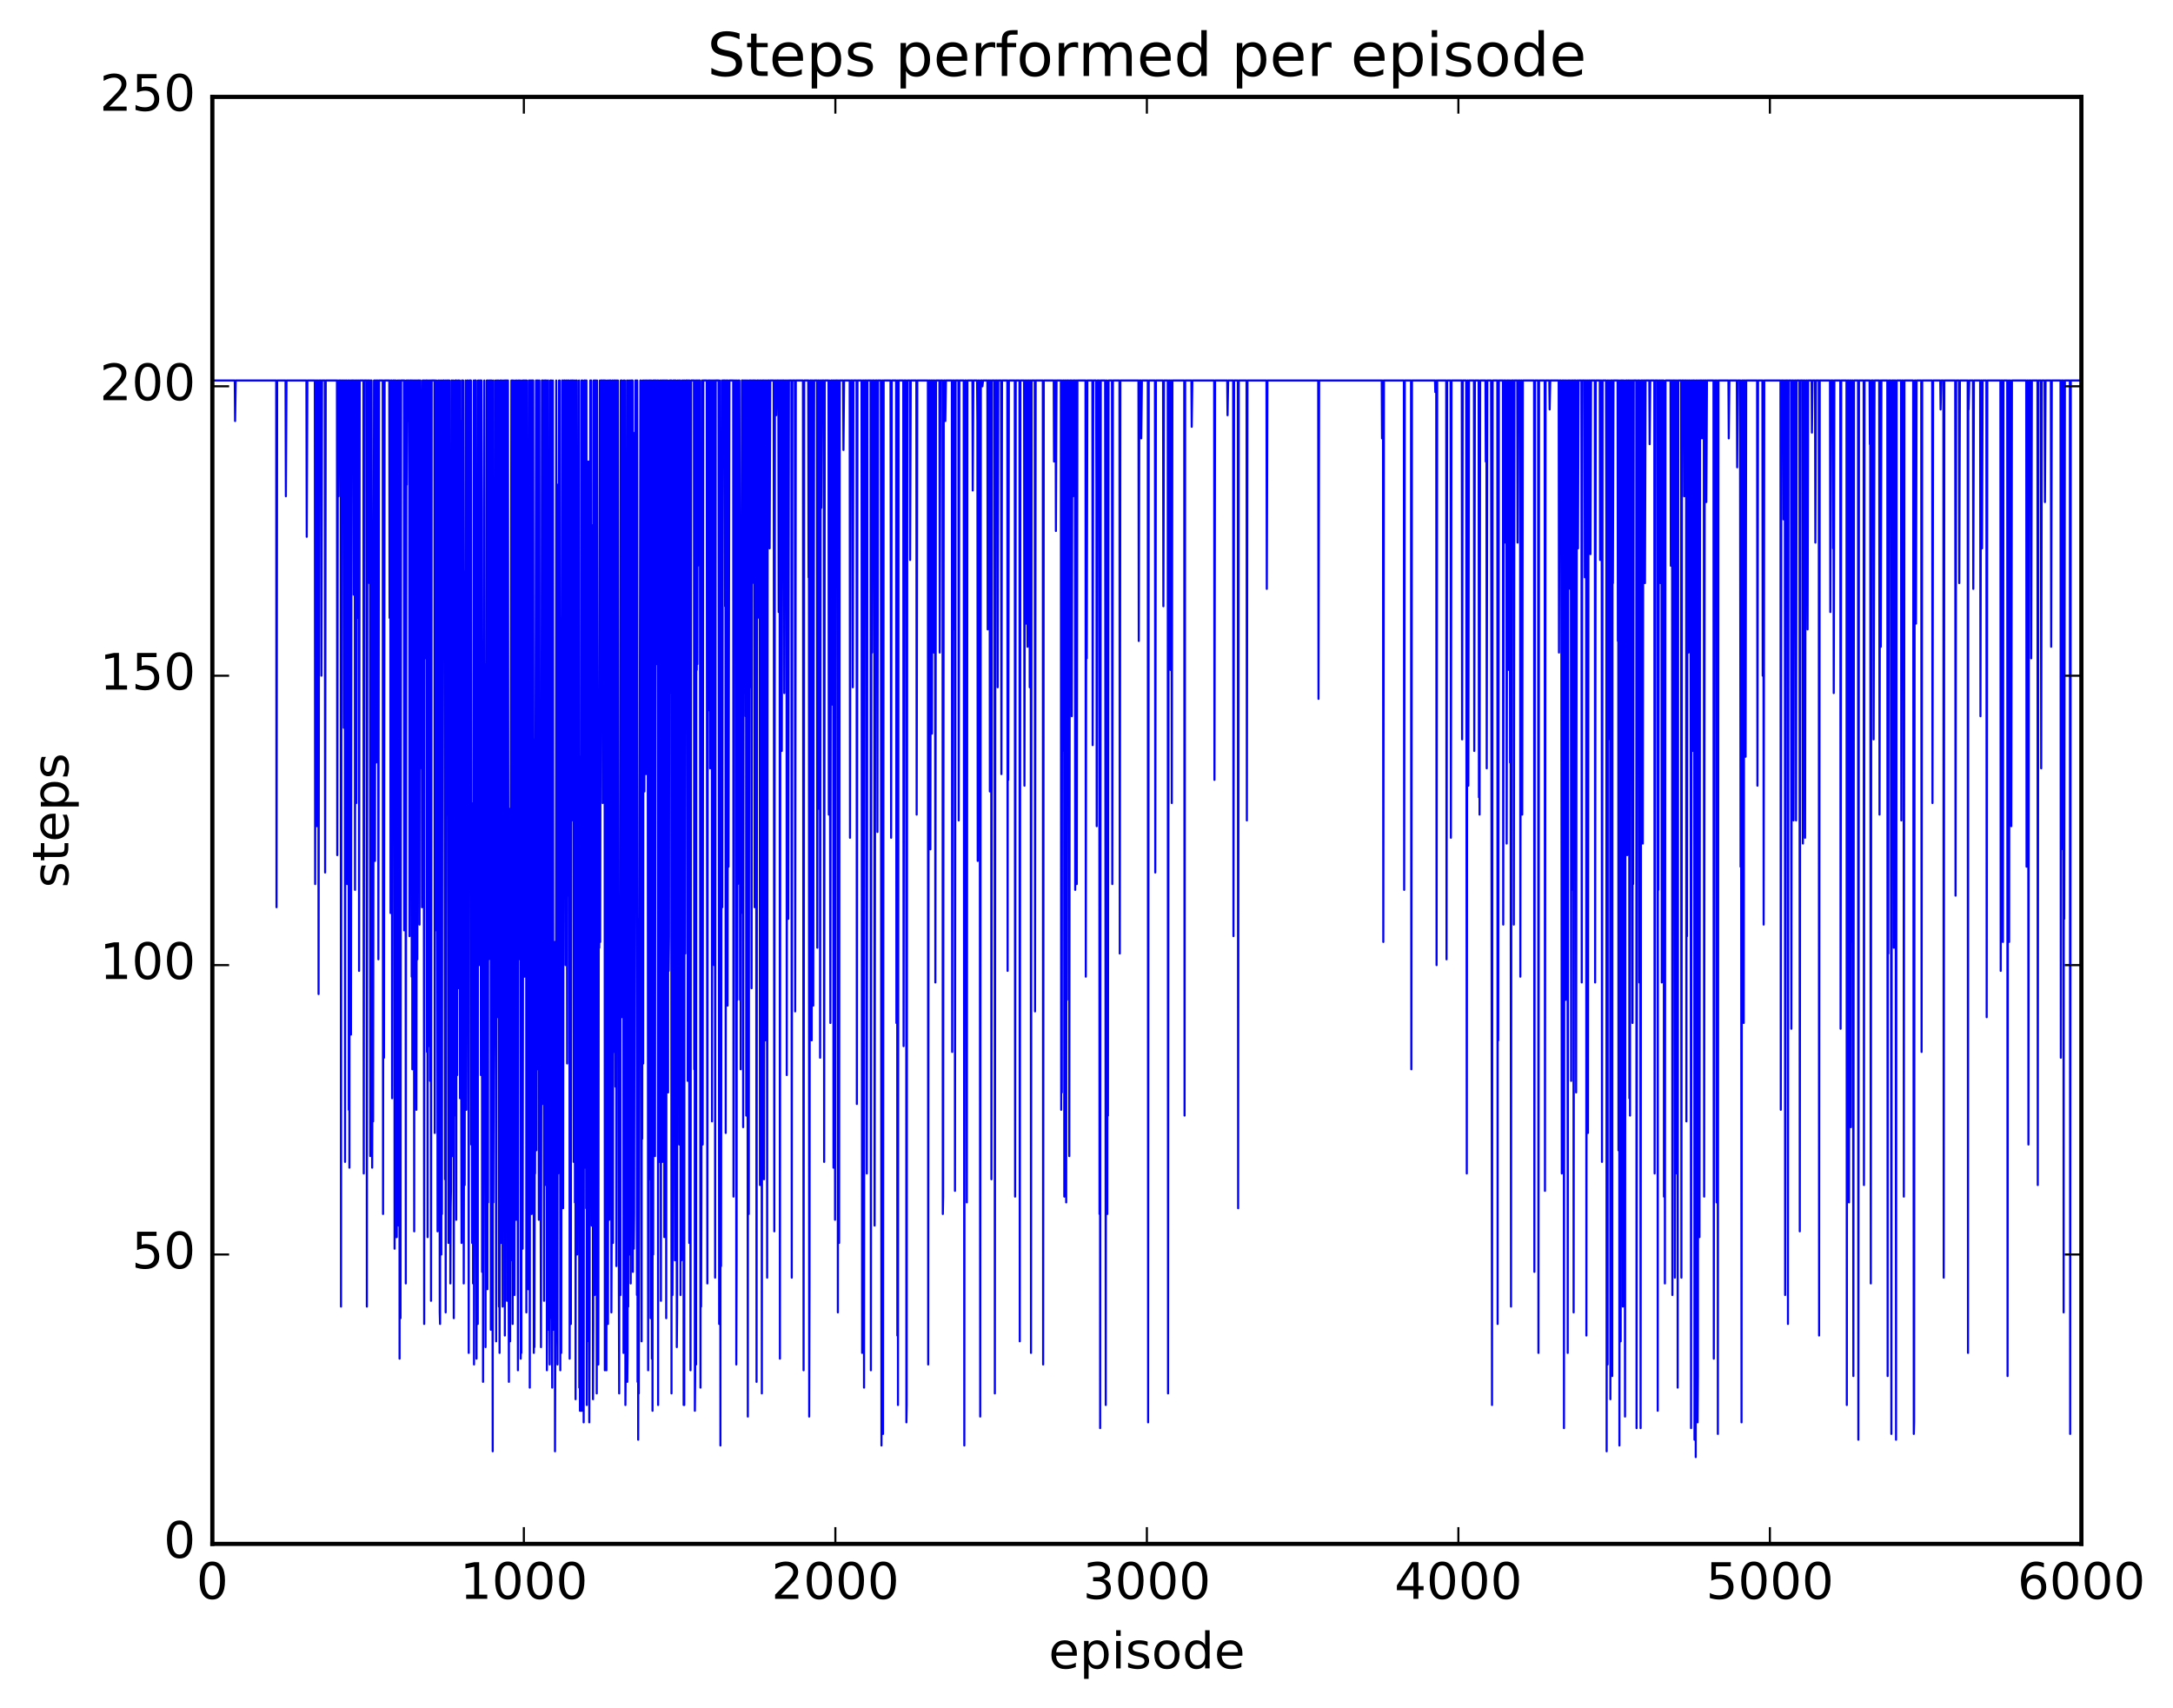 <?xml version="1.0" encoding="utf-8" standalone="no"?>
<!DOCTYPE svg PUBLIC "-//W3C//DTD SVG 1.1//EN"
  "http://www.w3.org/Graphics/SVG/1.1/DTD/svg11.dtd">
<!-- Created with matplotlib (http://matplotlib.org/) -->
<svg height="408pt" version="1.1" viewBox="0 0 519 408" width="519pt" xmlns="http://www.w3.org/2000/svg" xmlns:xlink="http://www.w3.org/1999/xlink">
 <defs>
  <style type="text/css">
*{stroke-linecap:butt;stroke-linejoin:round;stroke-miterlimit:100000;}
  </style>
 </defs>
 <g id="figure_1">
  <g id="patch_1">
   <path d="M 0 408.169 
L 519.589 408.169 
L 519.589 0 
L 0 0 
z
" style="fill:#ffffff;"/>
  </g>
  <g id="axes_1">
   <g id="patch_2">
    <path d="M 50.719 368.742 
L 497.119 368.742 
L 497.119 23.142 
L 50.719 23.142 
z
" style="fill:#ffffff;"/>
   </g>
   <g id="line2d_1">
    <path clip-path="url(#pcf1836c272)" d="M 50.719 90.879 
L 56.076 90.879 
L 56.15 100.556 
L 56.299 90.879 
L 65.971 90.879 
L 66.045 216.678 
L 66.194 90.879 
L 68.203 90.879 
L 68.277 118.527 
L 68.426 90.879 
L 73.188 90.879 
L 73.262 128.204 
L 73.411 90.879 
L 75.196 90.879 
L 75.271 211.148 
L 75.42 90.879 
L 75.643 90.879 
L 75.717 197.324 
L 75.866 90.879 
L 76.015 90.879 
L 76.089 237.414 
L 76.238 90.879 
L 76.684 90.879 
L 76.759 161.382 
L 76.908 90.879 
L 77.577 90.879 
L 77.652 208.383 
L 77.8 90.879 
L 80.479 90.879 
L 80.553 204.236 
L 80.702 90.879 
L 80.776 90.879 
L 80.851 118.527 
L 81 90.879 
L 81.372 90.879 
L 81.446 312.063 
L 81.595 90.879 
L 81.744 90.879 
L 81.818 92.262 
L 81.967 90.879 
L 82.041 90.879 
L 82.116 173.823 
L 82.19 90.879 
L 82.264 115.763 
L 82.339 90.879 
L 82.413 277.503 
L 82.562 90.879 
L 82.785 90.879 
L 82.934 211.148 
L 83.083 90.879 
L 83.232 90.879 
L 83.306 265.062 
L 83.38 90.879 
L 83.455 278.886 
L 83.529 90.879 
L 83.604 179.353 
L 83.752 90.879 
L 83.827 247.091 
L 83.976 90.879 
L 84.422 90.879 
L 84.496 142.028 
L 84.645 90.879 
L 84.72 90.879 
L 84.794 212.531 
L 84.943 90.879 
L 85.017 90.879 
L 85.092 191.795 
L 85.24 90.879 
L 85.389 90.879 
L 85.464 147.558 
L 85.612 90.879 
L 85.687 90.879 
L 85.761 231.884 
L 85.91 90.879 
L 86.803 90.879 
L 86.877 280.268 
L 87.026 90.879 
L 87.547 90.879 
L 87.621 312.063 
L 87.77 90.879 
L 88.142 90.879 
L 88.216 139.263 
L 88.365 90.879 
L 88.44 276.121 
L 88.588 90.879 
L 88.663 240.179 
L 88.737 90.879 
L 88.812 137.881 
L 88.886 278.886 
L 88.96 258.15 
L 89.035 219.443 
L 89.109 267.827 
L 89.332 90.879 
L 89.481 90.879 
L 89.556 205.619 
L 89.704 90.879 
L 89.779 90.879 
L 89.853 182.118 
L 90.002 90.879 
L 90.151 90.879 
L 90.225 106.086 
L 90.3 90.879 
L 90.374 229.119 
L 90.523 90.879 
L 91.416 90.879 
L 91.49 289.945 
L 91.639 90.879 
L 91.713 252.62 
L 91.862 90.879 
L 92.978 90.879 
L 93.052 147.558 
L 93.201 90.879 
L 93.276 218.06 
L 93.424 90.879 
L 93.573 90.879 
L 93.648 262.297 
L 93.722 186.265 
L 93.871 90.879 
L 94.168 90.879 
L 94.243 298.239 
L 94.392 90.879 
L 94.54 90.879 
L 94.615 295.475 
L 94.689 254.003 
L 94.764 295.475 
L 94.912 90.879 
L 94.987 255.385 
L 95.136 90.879 
L 95.21 292.71 
L 95.359 90.879 
L 95.433 324.505 
L 95.508 90.879 
L 95.656 314.828 
L 95.805 90.879 
L 96.475 90.879 
L 96.549 222.207 
L 96.698 90.879 
L 96.772 190.412 
L 96.847 107.468 
L 96.921 306.534 
L 97.07 90.879 
L 97.144 115.763 
L 97.293 90.879 
L 97.516 90.879 
L 97.591 100.556 
L 97.74 90.879 
L 97.814 223.59 
L 97.963 90.879 
L 98.26 90.879 
L 98.335 233.267 
L 98.409 90.879 
L 98.484 255.385 
L 98.558 90.879 
L 98.632 95.027 
L 98.781 90.879 
L 98.93 294.092 
L 99.004 90.879 
L 99.079 165.529 
L 99.153 90.879 
L 99.228 262.297 
L 99.376 90.879 
L 99.451 265.062 
L 99.525 208.383 
L 99.6 90.879 
L 99.674 229.119 
L 99.823 90.879 
L 100.12 90.879 
L 100.195 220.825 
L 100.269 90.879 
L 100.344 92.262 
L 100.418 90.879 
L 100.567 110.233 
L 100.641 183.5 
L 100.716 95.027 
L 100.79 216.678 
L 100.939 90.879 
L 101.162 90.879 
L 101.311 316.211 
L 101.385 90.879 
L 101.46 150.323 
L 101.534 157.235 
L 101.683 90.879 
L 101.906 90.879 
L 101.98 251.238 
L 102.055 90.879 
L 102.129 295.475 
L 102.204 90.879 
L 102.278 186.265 
L 102.352 249.855 
L 102.501 90.879 
L 102.576 230.502 
L 102.65 90.879 
L 102.724 258.15 
L 102.873 90.879 
L 102.948 310.681 
L 103.096 90.879 
L 103.766 90.879 
L 103.84 270.591 
L 103.915 189.03 
L 103.989 90.879 
L 104.064 222.207 
L 104.212 90.879 
L 104.287 147.558 
L 104.361 95.027 
L 104.51 294.092 
L 104.659 90.879 
L 104.733 104.703 
L 104.882 90.879 
L 105.031 313.446 
L 105.105 316.211 
L 105.254 90.879 
L 105.328 90.879 
L 105.403 299.622 
L 105.477 124.057 
L 105.552 289.945 
L 105.7 90.879 
L 105.775 103.321 
L 105.924 90.879 
L 106.072 90.879 
L 106.296 281.651 
L 106.37 90.879 
L 106.444 313.446 
L 106.519 249.855 
L 106.668 90.879 
L 106.742 90.879 
L 106.816 194.559 
L 106.965 90.879 
L 107.04 90.879 
L 107.114 296.857 
L 107.263 90.879 
L 107.337 90.879 
L 107.412 247.091 
L 107.486 129.587 
L 107.56 306.534 
L 107.635 288.563 
L 107.709 284.415 
L 107.858 90.879 
L 108.007 276.121 
L 108.156 90.879 
L 108.23 90.879 
L 108.379 314.828 
L 108.453 242.943 
L 108.528 266.444 
L 108.676 90.879 
L 108.9 90.879 
L 108.974 291.327 
L 109.123 90.879 
L 109.197 256.767 
L 109.42 90.879 
L 109.569 90.879 
L 109.644 236.031 
L 109.792 90.879 
L 109.867 262.297 
L 109.941 180.735 
L 110.016 100.556 
L 110.164 263.679 
L 110.239 296.857 
L 110.313 90.879 
L 110.388 184.883 
L 110.462 90.879 
L 110.536 259.532 
L 110.611 90.879 
L 110.76 306.534 
L 110.834 263.679 
L 110.908 136.499 
L 110.983 283.033 
L 111.206 90.879 
L 111.355 265.062 
L 111.578 90.879 
L 111.727 90.879 
L 111.95 323.123 
L 112.099 90.879 
L 112.471 90.879 
L 112.545 273.356 
L 112.62 191.795 
L 112.768 296.857 
L 112.917 195.942 
L 112.992 306.534 
L 113.14 90.879 
L 113.215 325.887 
L 113.289 296.857 
L 113.438 90.879 
L 113.661 90.879 
L 113.81 324.505 
L 113.884 197.324 
L 113.959 299.622 
L 114.033 205.619 
L 114.108 316.211 
L 114.182 90.879 
L 114.256 99.174 
L 114.331 224.972 
L 114.405 90.879 
L 114.48 108.851 
L 114.554 230.502 
L 114.703 90.879 
L 114.777 90.879 
L 114.852 256.767 
L 115 90.879 
L 115.075 121.292 
L 115.149 303.769 
L 115.224 153.087 
L 115.372 330.035 
L 115.67 90.879 
L 115.744 241.561 
L 115.819 158.617 
L 115.968 321.74 
L 116.042 204.236 
L 116.116 291.327 
L 116.265 90.879 
L 116.34 99.174 
L 116.414 307.916 
L 116.488 90.879 
L 116.563 287.18 
L 116.637 90.879 
L 116.712 229.119 
L 116.935 90.879 
L 117.009 90.879 
L 117.084 179.353 
L 117.158 90.879 
L 117.232 317.593 
L 117.307 302.387 
L 117.381 90.879 
L 117.604 271.974 
L 117.679 346.623 
L 117.753 90.879 
L 117.828 287.18 
L 117.902 256.767 
L 118.051 224.972 
L 118.125 237.414 
L 118.2 234.649 
L 118.274 90.879 
L 118.348 146.175 
L 118.497 320.358 
L 118.646 90.879 
L 118.72 168.294 
L 118.795 90.879 
L 118.869 129.587 
L 118.944 242.943 
L 119.018 222.207 
L 119.092 90.879 
L 119.167 312.063 
L 119.241 249.855 
L 119.316 323.123 
L 119.39 283.033 
L 119.464 90.879 
L 119.539 281.651 
L 119.613 90.879 
L 119.688 296.857 
L 119.836 90.879 
L 119.911 129.587 
L 120.06 312.063 
L 120.208 90.879 
L 120.283 248.473 
L 120.357 208.383 
L 120.506 90.879 
L 120.58 318.975 
L 120.729 90.879 
L 120.878 90.879 
L 120.952 256.767 
L 121.027 90.879 
L 121.101 310.681 
L 121.176 90.879 
L 121.25 305.151 
L 121.324 90.879 
L 121.473 301.004 
L 121.548 330.035 
L 121.622 193.177 
L 121.696 285.798 
L 121.771 248.473 
L 121.845 320.358 
L 121.994 190.412 
L 122.143 90.879 
L 122.292 301.004 
L 122.366 90.879 
L 122.44 316.211 
L 122.589 90.879 
L 122.664 142.028 
L 122.738 298.239 
L 122.812 273.356 
L 122.887 309.299 
L 123.036 90.879 
L 123.11 291.327 
L 123.184 234.649 
L 123.259 291.327 
L 123.408 90.879 
L 123.482 90.879 
L 123.705 327.27 
L 123.854 90.879 
L 123.928 229.119 
L 124.003 90.879 
L 124.077 150.323 
L 124.152 171.059 
L 124.3 90.879 
L 124.375 324.505 
L 124.449 313.446 
L 124.524 323.123 
L 124.598 128.204 
L 124.672 273.356 
L 124.747 90.879 
L 124.821 298.239 
L 124.896 248.473 
L 125.044 90.879 
L 125.193 90.879 
L 125.268 233.267 
L 125.416 90.879 
L 125.491 218.06 
L 125.64 90.879 
L 125.714 313.446 
L 125.788 90.879 
L 125.863 184.883 
L 125.937 277.503 
L 126.086 182.118 
L 126.16 307.916 
L 126.309 90.879 
L 126.384 218.06 
L 126.458 90.879 
L 126.532 331.417 
L 126.681 90.879 
L 126.756 201.471 
L 126.83 151.705 
L 126.904 90.879 
L 126.979 289.945 
L 127.128 90.879 
L 127.202 90.879 
L 127.276 223.59 
L 127.351 90.879 
L 127.5 323.123 
L 127.574 176.588 
L 127.648 321.74 
L 127.723 274.739 
L 127.797 280.268 
L 128.02 90.879 
L 128.095 274.739 
L 128.169 90.879 
L 128.244 157.235 
L 128.392 90.879 
L 128.467 255.385 
L 128.541 90.879 
L 128.69 291.327 
L 128.839 90.879 
L 128.913 285.798 
L 128.988 227.737 
L 129.211 321.74 
L 129.285 262.297 
L 129.434 90.879 
L 129.508 263.679 
L 129.583 90.879 
L 129.657 220.825 
L 129.732 90.879 
L 129.806 139.263 
L 129.955 310.681 
L 130.029 90.879 
L 130.104 146.175 
L 130.252 90.879 
L 130.327 90.879 
L 130.401 283.033 
L 130.476 90.879 
L 130.624 327.27 
L 130.699 313.446 
L 130.848 90.879 
L 130.922 90.879 
L 131.071 317.593 
L 131.145 303.769 
L 131.22 288.563 
L 131.294 325.887 
L 131.443 90.879 
L 131.517 90.879 
L 131.592 306.534 
L 131.666 90.879 
L 131.74 314.828 
L 131.815 312.063 
L 131.889 331.417 
L 132.038 90.879 
L 132.187 317.593 
L 132.261 296.857 
L 132.336 237.414 
L 132.41 314.828 
L 132.484 224.972 
L 132.559 346.623 
L 132.633 321.74 
L 132.782 309.299 
L 132.856 90.879 
L 132.931 274.739 
L 133.005 209.766 
L 133.08 220.825 
L 133.154 325.887 
L 133.228 115.763 
L 133.303 280.268 
L 133.377 248.473 
L 133.526 90.879 
L 133.6 262.297 
L 133.675 90.879 
L 133.824 327.27 
L 133.898 147.558 
L 134.047 323.123 
L 134.27 90.879 
L 134.344 108.851 
L 134.419 90.879 
L 134.493 288.563 
L 134.568 218.06 
L 134.716 90.879 
L 134.94 90.879 
L 135.088 230.502 
L 135.237 90.879 
L 135.312 90.879 
L 135.46 254.003 
L 135.609 90.879 
L 135.684 90.879 
L 135.832 213.913 
L 135.907 90.879 
L 135.981 142.028 
L 136.056 324.505 
L 136.13 240.179 
L 136.204 314.828 
L 136.279 90.879 
L 136.353 316.211 
L 136.428 90.879 
L 136.502 191.795 
L 136.651 90.879 
L 136.725 90.879 
L 136.8 195.942 
L 136.948 90.879 
L 137.023 277.503 
L 137.097 191.795 
L 137.246 90.879 
L 137.32 287.18 
L 137.395 111.615 
L 137.469 334.182 
L 137.618 90.879 
L 137.692 267.827 
L 137.767 90.879 
L 137.841 299.622 
L 137.916 241.561 
L 138.064 132.351 
L 138.139 236.031 
L 138.288 90.879 
L 138.362 331.417 
L 138.436 252.62 
L 138.511 336.947 
L 138.585 180.735 
L 138.734 336.947 
L 138.883 90.879 
L 138.957 336.947 
L 139.106 90.879 
L 139.404 339.711 
L 139.552 90.879 
L 139.701 90.879 
L 139.776 278.886 
L 139.924 90.879 
L 139.999 288.563 
L 140.073 90.879 
L 140.148 335.564 
L 140.222 271.974 
L 140.296 320.358 
L 140.371 298.239 
L 140.52 110.233 
L 140.594 316.211 
L 140.668 269.209 
L 140.743 339.711 
L 140.817 316.211 
L 140.966 90.879 
L 141.04 90.879 
L 141.115 95.027 
L 141.189 90.879 
L 141.338 292.71 
L 141.561 125.439 
L 141.636 334.182 
L 141.71 316.211 
L 141.784 90.879 
L 141.859 276.121 
L 141.933 90.879 
L 142.008 309.299 
L 142.082 90.879 
L 142.231 295.475 
L 142.305 90.879 
L 142.38 187.647 
L 142.454 220.825 
L 142.528 332.799 
L 142.603 90.879 
L 142.677 155.852 
L 142.826 247.091 
L 142.9 325.887 
L 143.049 182.118 
L 143.124 226.355 
L 143.272 90.879 
L 143.347 224.972 
L 143.57 90.879 
L 143.868 90.879 
L 143.942 191.795 
L 144.091 90.879 
L 144.388 90.879 
L 144.463 327.27 
L 144.612 90.879 
L 144.835 327.27 
L 144.984 90.879 
L 145.207 316.211 
L 145.356 90.879 
L 145.43 90.879 
L 145.504 291.327 
L 145.579 90.879 
L 145.653 151.705 
L 145.802 90.879 
L 145.876 90.879 
L 146.025 313.446 
L 146.1 294.092 
L 146.248 90.879 
L 146.323 90.879 
L 146.397 296.857 
L 146.472 195.942 
L 146.546 222.207 
L 146.62 90.879 
L 146.695 251.238 
L 146.769 90.879 
L 146.844 150.323 
L 146.918 90.879 
L 146.992 259.532 
L 147.141 90.879 
L 147.216 302.387 
L 147.364 90.879 
L 147.513 195.942 
L 147.588 90.879 
L 147.811 307.916 
L 147.885 332.799 
L 147.96 213.913 
L 148.034 301.004 
L 148.108 265.062 
L 148.183 309.299 
L 148.257 90.879 
L 148.332 176.588 
L 148.406 90.879 
L 148.48 242.943 
L 148.555 90.879 
L 148.629 236.031 
L 148.704 130.969 
L 148.778 180.735 
L 148.852 112.998 
L 148.927 323.123 
L 149.001 90.879 
L 149.076 157.235 
L 149.224 90.879 
L 149.373 335.564 
L 149.448 324.505 
L 149.522 124.057 
L 149.596 325.887 
L 149.745 90.879 
L 149.82 330.035 
L 149.894 323.123 
L 149.968 190.412 
L 150.043 312.063 
L 150.117 90.879 
L 150.192 177.971 
L 150.266 299.622 
L 150.489 90.879 
L 150.638 306.534 
L 150.712 255.385 
L 150.787 90.879 
L 150.861 213.913 
L 151.01 90.879 
L 151.084 90.879 
L 151.159 303.769 
L 151.233 103.321 
L 151.382 298.239 
L 151.456 289.945 
L 151.754 90.879 
L 151.828 90.879 
L 151.903 150.323 
L 151.977 90.879 
L 152.126 309.299 
L 152.2 90.879 
L 152.275 330.035 
L 152.349 219.443 
L 152.424 343.859 
L 152.498 299.622 
L 152.572 332.799 
L 152.944 90.879 
L 153.019 106.086 
L 153.093 90.879 
L 153.242 320.358 
L 153.316 137.881 
L 153.391 271.974 
L 153.54 90.879 
L 153.614 254.003 
L 153.688 90.879 
L 153.763 119.91 
L 153.837 130.969 
L 153.912 189.03 
L 153.986 90.879 
L 154.06 137.881 
L 154.209 90.879 
L 154.284 184.883 
L 154.432 90.879 
L 154.507 173.823 
L 154.656 90.879 
L 154.804 327.27 
L 154.953 90.879 
L 155.028 281.651 
L 155.176 90.879 
L 155.325 90.879 
L 155.4 314.828 
L 155.548 90.879 
L 155.697 324.505 
L 155.772 126.822 
L 155.846 336.947 
L 155.92 90.879 
L 155.995 299.622 
L 156.144 90.879 
L 156.367 90.879 
L 156.441 276.121 
L 156.59 90.879 
L 156.664 90.879 
L 156.813 158.617 
L 156.962 90.879 
L 157.036 90.879 
L 157.111 146.175 
L 157.185 335.564 
L 157.26 90.879 
L 157.334 223.59 
L 157.408 148.94 
L 157.483 277.503 
L 157.632 90.879 
L 157.706 90.879 
L 157.855 310.681 
L 158.004 90.879 
L 158.078 90.879 
L 158.227 277.503 
L 158.301 90.879 
L 158.376 258.15 
L 158.524 90.879 
L 158.599 90.879 
L 158.673 295.475 
L 158.748 90.879 
L 158.822 259.532 
L 158.971 90.879 
L 159.045 90.879 
L 159.12 314.828 
L 159.268 90.879 
L 159.417 90.879 
L 159.566 260.915 
L 159.64 122.675 
L 159.715 231.884 
L 159.789 223.59 
L 159.864 90.879 
L 159.938 165.529 
L 160.087 90.879 
L 160.31 90.879 
L 160.384 332.799 
L 160.459 90.879 
L 160.533 117.145 
L 160.608 309.299 
L 160.682 283.033 
L 160.831 90.879 
L 161.128 90.879 
L 161.203 301.004 
L 161.352 90.879 
L 161.426 90.879 
L 161.5 265.062 
L 161.575 179.353 
L 161.649 321.74 
L 161.724 313.446 
L 161.798 90.879 
L 161.872 143.411 
L 161.947 168.294 
L 162.096 90.879 
L 162.17 90.879 
L 162.244 273.356 
L 162.393 90.879 
L 162.468 90.879 
L 162.542 309.299 
L 162.616 126.822 
L 162.765 301.004 
L 162.914 90.879 
L 162.988 162.764 
L 163.137 90.879 
L 163.212 154.47 
L 163.286 335.564 
L 163.36 90.879 
L 163.435 335.564 
L 163.509 90.879 
L 163.584 184.883 
L 163.658 227.737 
L 163.807 90.879 
L 164.179 90.879 
L 164.253 258.15 
L 164.402 90.879 
L 164.551 90.879 
L 164.625 296.857 
L 164.7 90.879 
L 164.774 112.998 
L 164.923 327.27 
L 165.072 90.879 
L 165.741 90.879 
L 165.816 255.385 
L 165.89 90.879 
L 165.964 336.947 
L 166.039 328.652 
L 166.188 90.879 
L 166.262 325.887 
L 166.336 90.879 
L 166.411 159.999 
L 166.485 90.879 
L 166.56 158.617 
L 166.634 90.879 
L 166.708 135.116 
L 166.857 90.879 
L 167.155 90.879 
L 167.304 331.417 
L 167.378 189.03 
L 167.452 312.063 
L 167.527 285.798 
L 167.676 90.879 
L 167.75 90.879 
L 167.824 273.356 
L 167.973 90.879 
L 168.792 90.879 
L 168.94 306.534 
L 169.089 90.879 
L 169.164 169.676 
L 169.312 90.879 
L 169.536 90.879 
L 169.61 183.5 
L 169.759 90.879 
L 169.833 142.028 
L 169.982 90.879 
L 170.056 267.827 
L 170.205 90.879 
L 170.28 189.03 
L 170.428 90.879 
L 170.503 90.879 
L 170.577 230.502 
L 170.652 216.678 
L 170.726 90.879 
L 170.8 305.151 
L 170.949 90.879 
L 171.619 90.879 
L 171.768 316.211 
L 171.916 90.879 
L 172.065 345.241 
L 172.14 135.116 
L 172.214 302.387 
L 172.437 90.879 
L 172.512 216.678 
L 172.66 90.879 
L 173.107 90.879 
L 173.181 144.793 
L 173.256 90.879 
L 173.33 270.591 
L 173.479 90.879 
L 173.702 90.879 
L 173.776 240.179 
L 173.925 90.879 
L 174 207.001 
L 174.223 90.879 
L 175.116 90.879 
L 175.19 285.798 
L 175.264 229.119 
L 175.339 90.879 
L 175.413 142.028 
L 175.562 90.879 
L 175.636 130.969 
L 175.785 90.879 
L 175.86 325.887 
L 175.934 301.004 
L 176.008 90.879 
L 176.083 238.796 
L 176.157 179.353 
L 176.232 211.148 
L 176.306 90.879 
L 176.38 110.233 
L 176.529 90.879 
L 176.604 90.879 
L 176.678 132.351 
L 176.752 238.796 
L 176.827 146.175 
L 176.901 255.385 
L 176.976 132.351 
L 177.05 218.06 
L 177.199 90.879 
L 177.422 90.879 
L 177.496 269.209 
L 177.645 90.879 
L 177.72 150.323 
L 177.794 90.879 
L 177.868 165.529 
L 178.017 90.879 
L 178.092 171.059 
L 178.166 90.879 
L 178.24 266.444 
L 178.389 90.879 
L 178.464 117.145 
L 178.612 338.329 
L 178.687 90.879 
L 178.761 155.852 
L 178.836 289.945 
L 178.984 90.879 
L 179.282 90.879 
L 179.356 164.147 
L 179.431 90.879 
L 179.505 236.031 
L 179.654 90.879 
L 179.728 139.263 
L 179.877 90.879 
L 180.175 90.879 
L 180.249 216.678 
L 180.324 90.879 
L 180.398 125.439 
L 180.547 90.879 
L 180.696 330.035 
L 180.844 90.879 
L 181.068 90.879 
L 181.142 117.145 
L 181.216 90.879 
L 181.291 147.558 
L 181.44 90.879 
L 181.514 283.033 
L 181.663 90.879 
L 181.812 90.879 
L 181.96 332.799 
L 182.109 90.879 
L 182.407 90.879 
L 182.481 281.651 
L 182.63 90.879 
L 182.704 90.879 
L 182.779 248.473 
L 182.928 90.879 
L 183.002 136.499 
L 183.076 90.879 
L 183.151 137.881 
L 183.225 305.151 
L 183.374 90.879 
L 183.746 90.879 
L 183.82 130.969 
L 183.969 90.879 
L 184.788 90.879 
L 184.936 294.092 
L 185.085 90.879 
L 185.16 90.879 
L 185.234 97.791 
L 185.308 90.879 
L 185.383 99.174 
L 185.532 90.879 
L 185.904 90.879 
L 185.978 146.175 
L 186.127 90.879 
L 186.201 90.879 
L 186.276 324.505 
L 186.424 90.879 
L 186.648 90.879 
L 186.722 179.353 
L 186.871 90.879 
L 187.243 90.879 
L 187.317 165.529 
L 187.466 90.879 
L 187.54 108.851 
L 187.689 90.879 
L 187.764 90.879 
L 187.838 107.468 
L 187.912 256.767 
L 188.061 90.879 
L 188.21 90.879 
L 188.284 219.443 
L 188.433 90.879 
L 189.028 90.879 
L 189.103 305.151 
L 189.252 90.879 
L 189.847 90.879 
L 189.921 241.561 
L 190.07 90.879 
L 191.781 90.879 
L 191.93 327.27 
L 192.079 90.879 
L 193.046 90.879 
L 193.12 137.881 
L 193.195 90.879 
L 193.269 338.329 
L 193.344 306.534 
L 193.492 90.879 
L 193.79 90.879 
L 193.864 248.473 
L 194.013 90.879 
L 194.162 90.879 
L 194.236 240.179 
L 194.311 169.676 
L 194.46 90.879 
L 195.129 90.879 
L 195.204 226.355 
L 195.352 90.879 
L 195.576 90.879 
L 195.65 193.177 
L 195.799 90.879 
L 195.873 252.62 
L 196.022 90.879 
L 196.096 90.879 
L 196.171 121.292 
L 196.32 90.879 
L 196.766 90.879 
L 196.84 277.503 
L 196.989 90.879 
L 197.882 90.879 
L 197.956 194.559 
L 198.105 90.879 
L 198.328 244.326 
L 198.477 90.879 
L 198.7 90.879 
L 198.775 168.294 
L 198.924 90.879 
L 198.998 90.879 
L 199.072 278.886 
L 199.221 90.879 
L 199.37 90.879 
L 199.444 291.327 
L 199.593 90.879 
L 200.04 90.879 
L 200.114 313.446 
L 200.263 90.879 
L 200.337 90.879 
L 200.412 296.857 
L 200.56 90.879 
L 201.379 90.879 
L 201.453 107.468 
L 201.602 90.879 
L 202.941 90.879 
L 203.016 200.089 
L 203.164 90.879 
L 203.611 90.879 
L 203.685 164.147 
L 203.834 90.879 
L 204.578 90.879 
L 204.652 263.679 
L 204.801 90.879 
L 205.768 90.879 
L 205.917 323.123 
L 206.066 90.879 
L 206.289 90.879 
L 206.364 331.417 
L 206.512 90.879 
L 206.959 90.879 
L 207.033 280.268 
L 207.182 90.879 
L 207.926 90.879 
L 208 327.27 
L 208.149 90.879 
L 208.224 90.879 
L 208.298 155.852 
L 208.447 90.879 
L 208.819 90.879 
L 208.893 292.71 
L 209.116 90.879 
L 209.488 90.879 
L 209.563 198.707 
L 209.712 90.879 
L 210.381 90.879 
L 210.53 345.241 
L 210.679 90.879 
L 210.828 90.879 
L 210.902 342.476 
L 211.051 90.879 
L 212.688 90.879 
L 212.836 200.089 
L 212.985 90.879 
L 214.027 90.879 
L 214.101 244.326 
L 214.25 90.879 
L 214.324 318.975 
L 214.399 90.879 
L 214.473 335.564 
L 214.622 90.879 
L 215.738 90.879 
L 215.812 249.855 
L 215.961 90.879 
L 216.408 90.879 
L 216.482 339.711 
L 216.556 335.564 
L 216.705 90.879 
L 217.3 90.879 
L 217.375 133.734 
L 217.524 90.879 
L 218.863 90.879 
L 218.937 194.559 
L 219.086 90.879 
L 221.616 90.879 
L 221.69 325.887 
L 221.839 90.879 
L 222.136 90.879 
L 222.211 202.854 
L 222.36 90.879 
L 222.508 90.879 
L 222.583 175.206 
L 222.732 90.879 
L 222.955 90.879 
L 223.029 155.852 
L 223.178 90.879 
L 223.252 90.879 
L 223.327 128.204 
L 223.401 234.649 
L 223.55 90.879 
L 224.368 90.879 
L 224.443 155.852 
L 224.592 90.879 
L 225.112 90.879 
L 225.187 289.945 
L 225.261 285.798 
L 225.41 90.879 
L 225.708 90.879 
L 225.782 100.556 
L 225.931 90.879 
L 227.344 90.879 
L 227.419 251.238 
L 227.568 90.879 
L 227.865 90.879 
L 227.94 150.323 
L 228.014 90.879 
L 228.088 284.415 
L 228.237 90.879 
L 228.907 90.879 
L 228.981 195.942 
L 229.13 90.879 
L 230.172 90.879 
L 230.32 345.241 
L 230.469 90.879 
L 230.767 90.879 
L 230.916 287.18 
L 231.064 90.879 
L 232.255 90.879 
L 232.329 117.145 
L 232.478 90.879 
L 233.371 90.879 
L 233.445 100.556 
L 233.52 205.619 
L 233.668 90.879 
L 233.817 90.879 
L 233.892 154.47 
L 233.966 90.879 
L 234.115 338.329 
L 234.264 90.879 
L 234.561 90.879 
L 234.636 92.262 
L 234.784 90.879 
L 235.826 90.879 
L 235.9 150.323 
L 236.049 90.879 
L 236.347 90.879 
L 236.421 189.03 
L 236.57 90.879 
L 236.719 90.879 
L 236.793 281.651 
L 236.942 90.879 
L 237.537 90.879 
L 237.612 332.799 
L 237.76 90.879 
L 238.207 90.879 
L 238.281 164.147 
L 238.43 90.879 
L 239.1 90.879 
L 239.174 184.883 
L 239.323 90.879 
L 240.588 90.879 
L 240.662 231.884 
L 240.736 90.879 
L 240.811 186.265 
L 240.96 90.879 
L 242.373 90.879 
L 242.448 285.798 
L 242.596 90.879 
L 243.489 90.879 
L 243.564 320.358 
L 243.712 90.879 
L 244.605 90.879 
L 244.68 187.647 
L 244.828 90.879 
L 244.977 90.879 
L 245.052 148.94 
L 245.2 90.879 
L 245.349 90.879 
L 245.424 154.47 
L 245.572 90.879 
L 245.87 90.879 
L 245.944 164.147 
L 246.093 90.879 
L 246.168 90.879 
L 246.242 323.123 
L 246.391 90.879 
L 247.135 90.879 
L 247.209 241.561 
L 247.358 90.879 
L 249.069 90.879 
L 249.144 325.887 
L 249.292 90.879 
L 251.673 90.879 
L 251.748 110.233 
L 251.896 90.879 
L 252.12 90.879 
L 252.194 126.822 
L 252.343 90.879 
L 253.384 90.879 
L 253.459 265.062 
L 253.533 90.879 
L 253.608 260.915 
L 253.682 90.879 
L 253.756 179.353 
L 253.905 90.879 
L 254.128 90.879 
L 254.203 285.798 
L 254.352 90.879 
L 254.575 90.879 
L 254.649 287.18 
L 254.798 90.879 
L 255.17 90.879 
L 255.244 238.796 
L 255.319 90.879 
L 255.393 276.121 
L 255.542 90.879 
L 255.914 90.879 
L 255.988 171.059 
L 256.137 90.879 
L 256.212 90.879 
L 256.286 118.527 
L 256.435 90.879 
L 256.732 90.879 
L 256.807 212.531 
L 256.956 90.879 
L 257.104 90.879 
L 257.179 211.148 
L 257.328 90.879 
L 259.262 90.879 
L 259.336 233.267 
L 259.485 90.879 
L 259.56 157.235 
L 259.708 90.879 
L 260.899 90.879 
L 260.973 177.971 
L 261.122 90.879 
L 261.792 90.879 
L 261.866 117.145 
L 261.94 197.324 
L 262.089 90.879 
L 262.536 90.879 
L 262.61 289.945 
L 262.684 90.879 
L 262.759 341.094 
L 262.908 90.879 
L 263.949 90.879 
L 264.098 335.564 
L 264.247 90.879 
L 264.396 90.879 
L 264.47 289.945 
L 264.544 189.03 
L 264.619 266.444 
L 264.768 90.879 
L 265.586 90.879 
L 265.66 211.148 
L 265.809 90.879 
L 267.372 90.879 
L 267.446 227.737 
L 267.595 90.879 
L 271.91 90.879 
L 271.984 153.087 
L 272.133 90.879 
L 272.505 90.879 
L 272.58 104.703 
L 272.728 90.879 
L 274.142 90.879 
L 274.216 339.711 
L 274.365 90.879 
L 275.853 90.879 
L 275.928 208.383 
L 276.076 90.879 
L 277.788 90.879 
L 277.862 144.793 
L 278.011 90.879 
L 278.904 90.879 
L 278.978 332.799 
L 279.127 90.879 
L 279.499 90.879 
L 279.573 159.999 
L 279.722 90.879 
L 279.796 90.879 
L 279.871 191.795 
L 280.02 90.879 
L 282.847 90.879 
L 282.921 266.444 
L 283.07 90.879 
L 284.558 90.879 
L 284.632 101.939 
L 284.781 90.879 
L 289.989 90.879 
L 290.064 186.265 
L 290.212 90.879 
L 293.114 90.879 
L 293.188 99.174 
L 293.337 90.879 
L 294.528 90.879 
L 294.602 223.59 
L 294.751 90.879 
L 295.644 90.879 
L 295.718 288.563 
L 295.867 90.879 
L 297.727 90.879 
L 297.801 195.942 
L 297.95 90.879 
L 302.488 90.879 
L 302.563 140.646 
L 302.712 90.879 
L 314.839 90.879 
L 314.913 166.911 
L 315.062 90.879 
L 330.016 90.879 
L 330.091 104.703 
L 330.24 90.879 
L 330.314 90.879 
L 330.388 224.972 
L 330.537 90.879 
L 335.299 90.879 
L 335.373 212.531 
L 335.522 90.879 
L 337.01 90.879 
L 337.084 255.385 
L 337.233 90.879 
L 342.739 90.879 
L 342.813 93.644 
L 342.962 90.879 
L 343.036 90.879 
L 343.111 230.502 
L 343.26 90.879 
L 345.417 90.879 
L 345.492 229.119 
L 345.64 90.879 
L 346.459 90.879 
L 346.533 200.089 
L 346.682 90.879 
L 349.137 90.879 
L 349.212 176.588 
L 349.36 90.879 
L 350.179 90.879 
L 350.328 280.268 
L 350.476 90.879 
L 350.625 90.879 
L 350.7 187.647 
L 350.848 90.879 
L 352.039 90.879 
L 352.113 179.353 
L 352.262 90.879 
L 353.155 90.879 
L 353.229 190.412 
L 353.304 90.879 
L 353.378 194.559 
L 353.527 90.879 
L 354.792 90.879 
L 354.866 110.233 
L 355.015 90.879 
L 355.089 183.5 
L 355.238 90.879 
L 356.131 90.879 
L 356.354 335.564 
L 356.503 90.879 
L 357.619 90.879 
L 357.693 316.211 
L 357.768 90.879 
L 357.842 248.473 
L 357.991 90.879 
L 358.958 90.879 
L 359.032 220.825 
L 359.181 90.879 
L 359.479 90.879 
L 359.553 129.587 
L 359.702 90.879 
L 359.776 90.879 
L 359.851 201.471 
L 360 90.879 
L 360.297 90.879 
L 360.372 159.999 
L 360.52 90.879 
L 360.595 90.879 
L 360.669 182.118 
L 360.744 90.879 
L 360.892 312.063 
L 361.041 90.879 
L 361.488 90.879 
L 361.562 220.825 
L 361.711 90.879 
L 362.38 90.879 
L 362.455 129.587 
L 362.604 90.879 
L 363.05 90.879 
L 363.124 233.267 
L 363.273 90.879 
L 363.496 90.879 
L 363.571 194.559 
L 363.72 90.879 
L 366.398 90.879 
L 366.472 303.769 
L 366.621 90.879 
L 367.365 90.879 
L 367.44 323.123 
L 367.588 90.879 
L 368.928 90.879 
L 369.002 284.415 
L 369.151 90.879 
L 370.044 90.879 
L 370.118 97.791 
L 370.267 90.879 
L 372.276 90.879 
L 372.35 155.852 
L 372.499 90.879 
L 372.871 90.879 
L 373.02 280.268 
L 373.168 90.879 
L 373.466 90.879 
L 373.54 341.094 
L 373.689 90.879 
L 373.838 90.879 
L 373.912 238.796 
L 374.061 90.879 
L 374.136 90.879 
L 374.21 133.734 
L 374.359 90.879 
L 374.433 323.123 
L 374.582 90.879 
L 374.954 90.879 
L 375.028 140.646 
L 375.177 90.879 
L 375.252 258.15 
L 375.326 90.879 
L 375.4 212.531 
L 375.549 90.879 
L 375.772 90.879 
L 375.847 313.446 
L 375.996 90.879 
L 376.368 90.879 
L 376.442 260.915 
L 376.516 182.118 
L 376.665 90.879 
L 376.814 90.879 
L 376.888 130.969 
L 377.037 90.879 
L 377.707 90.879 
L 377.781 234.649 
L 377.93 90.879 
L 378.451 90.879 
L 378.525 137.881 
L 378.674 90.879 
L 378.823 90.879 
L 378.897 318.975 
L 379.046 90.879 
L 379.195 90.879 
L 379.269 270.591 
L 379.418 90.879 
L 379.79 90.879 
L 379.864 132.351 
L 380.013 90.879 
L 380.906 90.879 
L 380.98 234.649 
L 381.129 90.879 
L 382.096 90.879 
L 382.171 133.734 
L 382.32 90.879 
L 382.468 90.879 
L 382.543 103.321 
L 382.617 277.503 
L 382.766 90.879 
L 383.584 90.879 
L 383.659 125.439 
L 383.733 346.623 
L 383.882 90.879 
L 383.956 325.887 
L 384.031 90.879 
L 384.105 176.588 
L 384.254 90.879 
L 384.328 166.911 
L 384.477 90.879 
L 384.552 111.615 
L 384.626 334.182 
L 384.775 90.879 
L 384.998 90.879 
L 385.072 328.652 
L 385.147 90.879 
L 385.221 139.263 
L 385.37 90.879 
L 386.337 90.879 
L 386.412 153.087 
L 386.486 90.879 
L 386.56 274.739 
L 386.635 90.879 
L 386.709 171.059 
L 386.784 345.241 
L 386.932 90.879 
L 387.007 90.879 
L 387.081 320.358 
L 387.23 90.879 
L 387.528 90.879 
L 387.602 312.063 
L 387.751 90.879 
L 387.9 90.879 
L 388.123 338.329 
L 388.272 90.879 
L 388.569 90.879 
L 388.644 204.236 
L 388.792 90.879 
L 389.09 90.879 
L 389.164 262.297 
L 389.239 90.879 
L 389.313 266.444 
L 389.388 90.879 
L 389.462 140.646 
L 389.536 90.879 
L 389.611 143.411 
L 389.76 90.879 
L 389.908 244.326 
L 389.983 90.879 
L 390.057 211.148 
L 390.206 90.879 
L 390.801 90.879 
L 390.876 341.094 
L 391.099 90.879 
L 391.471 90.879 
L 391.545 234.649 
L 391.694 90.879 
L 391.843 341.094 
L 391.992 90.879 
L 392.289 90.879 
L 392.364 201.471 
L 392.512 90.879 
L 392.81 90.879 
L 392.884 139.263 
L 393.033 90.879 
L 393.926 90.879 
L 394 106.086 
L 394.149 90.879 
L 395.116 90.879 
L 395.191 280.268 
L 395.34 90.879 
L 395.86 90.879 
L 395.935 336.947 
L 396.009 90.879 
L 396.084 212.531 
L 396.232 90.879 
L 396.53 90.879 
L 396.604 139.263 
L 396.753 90.879 
L 396.828 90.879 
L 396.902 234.649 
L 397.051 90.879 
L 397.348 90.879 
L 397.423 285.798 
L 397.572 96.409 
L 397.646 306.534 
L 397.795 90.879 
L 398.985 90.879 
L 399.06 135.116 
L 399.208 90.879 
L 399.357 90.879 
L 399.432 309.299 
L 399.58 90.879 
L 399.952 90.879 
L 400.027 305.151 
L 400.176 90.879 
L 400.25 90.879 
L 400.324 164.147 
L 400.399 90.879 
L 400.473 280.268 
L 400.622 90.879 
L 400.696 331.417 
L 400.845 90.879 
L 401.515 90.879 
L 401.589 305.151 
L 401.738 90.879 
L 402.184 90.879 
L 402.259 118.527 
L 402.408 90.879 
L 402.705 90.879 
L 402.78 267.827 
L 402.854 90.879 
L 402.928 223.59 
L 403.077 90.879 
L 403.226 90.879 
L 403.3 155.852 
L 403.449 90.879 
L 403.598 90.879 
L 403.672 144.793 
L 403.747 90.879 
L 403.896 341.094 
L 404.044 90.879 
L 404.193 90.879 
L 404.268 179.353 
L 404.416 90.879 
L 404.64 90.879 
L 404.714 343.859 
L 404.863 90.879 
L 405.012 348.006 
L 405.16 90.879 
L 405.384 90.879 
L 405.458 339.711 
L 405.532 328.652 
L 405.681 90.879 
L 405.83 90.879 
L 405.904 295.475 
L 406.053 90.879 
L 406.425 90.879 
L 406.5 104.703 
L 406.648 90.879 
L 406.946 90.879 
L 407.02 285.798 
L 407.169 90.879 
L 407.467 90.879 
L 407.541 119.91 
L 407.69 90.879 
L 409.252 90.879 
L 409.327 324.505 
L 409.476 90.879 
L 409.55 101.939 
L 409.699 90.879 
L 409.922 90.879 
L 409.996 287.18 
L 410.145 90.879 
L 410.22 90.879 
L 410.294 342.476 
L 410.443 90.879 
L 412.824 90.879 
L 412.898 104.703 
L 413.047 90.879 
L 414.832 90.879 
L 414.907 111.615 
L 415.056 90.879 
L 415.576 90.879 
L 415.725 207.001 
L 415.8 90.879 
L 415.948 339.711 
L 416.097 90.879 
L 416.395 90.879 
L 416.469 244.326 
L 416.618 90.879 
L 416.841 90.879 
L 416.916 180.735 
L 417.064 90.879 
L 419.668 90.879 
L 419.743 187.647 
L 419.892 90.879 
L 420.933 90.879 
L 421.008 161.382 
L 421.156 90.879 
L 421.231 220.825 
L 421.38 90.879 
L 425.248 90.879 
L 425.323 265.062 
L 425.472 90.879 
L 425.918 90.879 
L 425.992 124.057 
L 426.141 90.879 
L 426.29 90.879 
L 426.364 309.299 
L 426.513 90.879 
L 426.96 90.879 
L 427.034 316.211 
L 427.183 90.879 
L 427.778 90.879 
L 427.852 245.708 
L 428.001 90.879 
L 428.299 90.879 
L 428.373 195.942 
L 428.522 90.879 
L 428.596 92.262 
L 428.745 90.879 
L 428.894 90.879 
L 428.968 195.942 
L 429.117 90.879 
L 429.787 90.879 
L 429.861 294.092 
L 430.01 90.879 
L 430.531 90.879 
L 430.605 201.471 
L 430.754 90.879 
L 431.052 90.879 
L 431.126 200.089 
L 431.2 150.323 
L 431.349 90.879 
L 431.647 90.879 
L 431.721 150.323 
L 431.87 90.879 
L 432.688 90.879 
L 432.763 103.321 
L 432.912 90.879 
L 433.507 90.879 
L 433.581 129.587 
L 433.73 90.879 
L 434.4 90.879 
L 434.474 318.975 
L 434.623 90.879 
L 437.078 90.879 
L 437.152 146.175 
L 437.301 90.879 
L 437.748 90.879 
L 437.822 130.969 
L 437.896 90.879 
L 437.971 165.529 
L 438.12 90.879 
L 439.533 90.879 
L 439.608 245.708 
L 439.756 90.879 
L 441.021 90.879 
L 441.096 335.564 
L 441.244 90.879 
L 441.542 90.879 
L 441.616 287.18 
L 441.765 90.879 
L 441.988 90.879 
L 442.063 269.209 
L 442.137 90.879 
L 442.212 224.972 
L 442.36 90.879 
L 442.509 90.879 
L 442.658 328.652 
L 442.807 90.879 
L 443.774 90.879 
L 443.848 343.859 
L 443.997 90.879 
L 445.113 90.879 
L 445.188 283.033 
L 445.336 90.879 
L 446.527 90.879 
L 446.601 106.086 
L 446.676 90.879 
L 446.824 306.534 
L 446.973 90.879 
L 447.42 90.879 
L 447.494 176.588 
L 447.717 90.879 
L 448.833 90.879 
L 448.908 194.559 
L 449.056 90.879 
L 449.131 90.879 
L 449.205 154.47 
L 449.354 90.879 
L 450.768 90.879 
L 450.842 328.652 
L 450.916 90.879 
L 450.991 227.737 
L 451.14 90.879 
L 451.586 90.879 
L 451.735 342.476 
L 451.884 90.879 
L 452.256 90.879 
L 452.33 226.355 
L 452.479 90.879 
L 452.702 90.879 
L 452.851 343.859 
L 453 90.879 
L 454.041 90.879 
L 454.116 195.942 
L 454.264 90.879 
L 454.488 90.879 
L 454.562 139.263 
L 454.636 90.879 
L 454.711 285.798 
L 454.86 90.879 
L 456.943 90.879 
L 457.092 342.476 
L 457.166 339.711 
L 457.315 90.879 
L 457.464 90.879 
L 457.538 101.939 
L 457.612 148.94 
L 457.761 90.879 
L 458.877 90.879 
L 458.952 251.238 
L 459.1 90.879 
L 461.481 90.879 
L 461.556 191.795 
L 461.704 90.879 
L 463.416 90.879 
L 463.49 97.791 
L 463.639 90.879 
L 464.16 90.879 
L 464.234 305.151 
L 464.383 90.879 
L 466.987 90.879 
L 467.061 213.913 
L 467.21 90.879 
L 467.88 90.879 
L 467.954 139.263 
L 468.103 90.879 
L 469.963 90.879 
L 470.037 323.123 
L 470.112 90.879 
L 470.186 97.791 
L 470.335 90.879 
L 471.228 90.879 
L 471.302 140.646 
L 471.451 90.879 
L 472.939 90.879 
L 473.013 171.059 
L 473.162 90.879 
L 473.311 90.879 
L 473.385 130.969 
L 473.534 90.879 
L 474.427 90.879 
L 474.501 242.943 
L 474.65 90.879 
L 477.775 90.879 
L 477.849 231.884 
L 477.998 90.879 
L 478.296 90.879 
L 478.37 224.972 
L 478.519 90.879 
L 479.412 90.879 
L 479.486 328.652 
L 479.635 90.879 
L 479.709 125.439 
L 479.784 90.879 
L 479.858 224.972 
L 480.007 90.879 
L 480.156 90.879 
L 480.379 197.324 
L 480.528 90.879 
L 483.95 90.879 
L 484.024 207.001 
L 484.173 90.879 
L 484.396 90.879 
L 484.471 273.356 
L 484.62 90.879 
L 485.066 90.879 
L 485.14 157.235 
L 485.289 90.879 
L 486.628 90.879 
L 486.703 283.033 
L 486.852 90.879 
L 487.447 90.879 
L 487.521 183.5 
L 487.67 90.879 
L 488.34 90.879 
L 488.414 119.91 
L 488.563 90.879 
L 489.828 90.879 
L 489.902 154.47 
L 490.051 90.879 
L 492.134 90.879 
L 492.208 252.62 
L 492.357 90.879 
L 492.655 90.879 
L 492.729 202.854 
L 492.804 90.879 
L 492.878 313.446 
L 492.952 90.879 
L 493.027 219.443 
L 493.176 90.879 
L 494.366 90.879 
L 494.44 342.476 
L 494.589 90.879 
L 497.044 90.879 
L 497.044 90.879 
" style="fill:none;stroke:#0000ff;stroke-linecap:square;stroke-width:0.5;"/>
   </g>
   <g id="patch_3">
    <path d="M 50.719 23.142 
L 497.119 23.142 
" style="fill:none;stroke:#000000;stroke-linecap:square;stroke-linejoin:miter;"/>
   </g>
   <g id="patch_4">
    <path d="M 50.719 368.742 
L 497.119 368.742 
" style="fill:none;stroke:#000000;stroke-linecap:square;stroke-linejoin:miter;"/>
   </g>
   <g id="patch_5">
    <path d="M 497.119 368.742 
L 497.119 23.142 
" style="fill:none;stroke:#000000;stroke-linecap:square;stroke-linejoin:miter;"/>
   </g>
   <g id="patch_6">
    <path d="M 50.719 368.742 
L 50.719 23.142 
" style="fill:none;stroke:#000000;stroke-linecap:square;stroke-linejoin:miter;"/>
   </g>
   <g id="matplotlib.axis_1">
    <g id="xtick_1">
     <g id="line2d_2">
      <defs>
       <path d="M 0 0 
L 0 -4 
" id="mc22b53b9ff" style="stroke:#000000;stroke-width:0.5;"/>
      </defs>
      <g>
       <use style="stroke:#000000;stroke-width:0.5;" x="50.719" xlink:href="#mc22b53b9ff" y="368.742"/>
      </g>
     </g>
     <g id="line2d_3">
      <defs>
       <path d="M 0 0 
L 0 4 
" id="m6f8151b685" style="stroke:#000000;stroke-width:0.5;"/>
      </defs>
      <g>
       <use style="stroke:#000000;stroke-width:0.5;" x="50.719" xlink:href="#m6f8151b685" y="23.142"/>
      </g>
     </g>
     <g id="text_1">
      <!-- 0 -->
      <defs>
       <path d="M 31.781 66.406 
Q 24.172 66.406 20.328 58.906 
Q 16.5 51.422 16.5 36.375 
Q 16.5 21.391 20.328 13.891 
Q 24.172 6.391 31.781 6.391 
Q 39.453 6.391 43.281 13.891 
Q 47.125 21.391 47.125 36.375 
Q 47.125 51.422 43.281 58.906 
Q 39.453 66.406 31.781 66.406 
M 31.781 74.219 
Q 44.047 74.219 50.516 64.516 
Q 56.984 54.828 56.984 36.375 
Q 56.984 17.969 50.516 8.266 
Q 44.047 -1.422 31.781 -1.422 
Q 19.531 -1.422 13.062 8.266 
Q 6.594 17.969 6.594 36.375 
Q 6.594 54.828 13.062 64.516 
Q 19.531 74.219 31.781 74.219 
" id="BitstreamVeraSans-Roman-30"/>
      </defs>
      <g transform="translate(46.901 381.86)scale(0.12 -0.12)">
       <use xlink:href="#BitstreamVeraSans-Roman-30"/>
      </g>
     </g>
    </g>
    <g id="xtick_2">
     <g id="line2d_4">
      <g>
       <use style="stroke:#000000;stroke-width:0.5;" x="125.119" xlink:href="#mc22b53b9ff" y="368.742"/>
      </g>
     </g>
     <g id="line2d_5">
      <g>
       <use style="stroke:#000000;stroke-width:0.5;" x="125.119" xlink:href="#m6f8151b685" y="23.142"/>
      </g>
     </g>
     <g id="text_2">
      <!-- 1000 -->
      <defs>
       <path d="M 12.406 8.297 
L 28.516 8.297 
L 28.516 63.922 
L 10.984 60.406 
L 10.984 69.391 
L 28.422 72.906 
L 38.281 72.906 
L 38.281 8.297 
L 54.391 8.297 
L 54.391 0 
L 12.406 0 
z
" id="BitstreamVeraSans-Roman-31"/>
      </defs>
      <g transform="translate(109.849 381.86)scale(0.12 -0.12)">
       <use xlink:href="#BitstreamVeraSans-Roman-31"/>
       <use x="63.623" xlink:href="#BitstreamVeraSans-Roman-30"/>
       <use x="127.246" xlink:href="#BitstreamVeraSans-Roman-30"/>
       <use x="190.869" xlink:href="#BitstreamVeraSans-Roman-30"/>
      </g>
     </g>
    </g>
    <g id="xtick_3">
     <g id="line2d_6">
      <g>
       <use style="stroke:#000000;stroke-width:0.5;" x="199.519" xlink:href="#mc22b53b9ff" y="368.742"/>
      </g>
     </g>
     <g id="line2d_7">
      <g>
       <use style="stroke:#000000;stroke-width:0.5;" x="199.519" xlink:href="#m6f8151b685" y="23.142"/>
      </g>
     </g>
     <g id="text_3">
      <!-- 2000 -->
      <defs>
       <path d="M 19.188 8.297 
L 53.609 8.297 
L 53.609 0 
L 7.328 0 
L 7.328 8.297 
Q 12.938 14.109 22.625 23.891 
Q 32.328 33.688 34.812 36.531 
Q 39.547 41.844 41.422 45.531 
Q 43.312 49.219 43.312 52.781 
Q 43.312 58.594 39.234 62.25 
Q 35.156 65.922 28.609 65.922 
Q 23.969 65.922 18.812 64.312 
Q 13.672 62.703 7.812 59.422 
L 7.812 69.391 
Q 13.766 71.781 18.938 73 
Q 24.125 74.219 28.422 74.219 
Q 39.75 74.219 46.484 68.547 
Q 53.219 62.891 53.219 53.422 
Q 53.219 48.922 51.531 44.891 
Q 49.859 40.875 45.406 35.406 
Q 44.188 33.984 37.641 27.219 
Q 31.109 20.453 19.188 8.297 
" id="BitstreamVeraSans-Roman-32"/>
      </defs>
      <g transform="translate(184.249 381.86)scale(0.12 -0.12)">
       <use xlink:href="#BitstreamVeraSans-Roman-32"/>
       <use x="63.623" xlink:href="#BitstreamVeraSans-Roman-30"/>
       <use x="127.246" xlink:href="#BitstreamVeraSans-Roman-30"/>
       <use x="190.869" xlink:href="#BitstreamVeraSans-Roman-30"/>
      </g>
     </g>
    </g>
    <g id="xtick_4">
     <g id="line2d_8">
      <g>
       <use style="stroke:#000000;stroke-width:0.5;" x="273.919" xlink:href="#mc22b53b9ff" y="368.742"/>
      </g>
     </g>
     <g id="line2d_9">
      <g>
       <use style="stroke:#000000;stroke-width:0.5;" x="273.919" xlink:href="#m6f8151b685" y="23.142"/>
      </g>
     </g>
     <g id="text_4">
      <!-- 3000 -->
      <defs>
       <path d="M 40.578 39.312 
Q 47.656 37.797 51.625 33 
Q 55.609 28.219 55.609 21.188 
Q 55.609 10.406 48.188 4.484 
Q 40.766 -1.422 27.094 -1.422 
Q 22.516 -1.422 17.656 -0.516 
Q 12.797 0.391 7.625 2.203 
L 7.625 11.719 
Q 11.719 9.328 16.594 8.109 
Q 21.484 6.891 26.812 6.891 
Q 36.078 6.891 40.938 10.547 
Q 45.797 14.203 45.797 21.188 
Q 45.797 27.641 41.281 31.266 
Q 36.766 34.906 28.719 34.906 
L 20.219 34.906 
L 20.219 43.016 
L 29.109 43.016 
Q 36.375 43.016 40.234 45.922 
Q 44.094 48.828 44.094 54.297 
Q 44.094 59.906 40.109 62.906 
Q 36.141 65.922 28.719 65.922 
Q 24.656 65.922 20.016 65.031 
Q 15.375 64.156 9.812 62.312 
L 9.812 71.094 
Q 15.438 72.656 20.344 73.438 
Q 25.25 74.219 29.594 74.219 
Q 40.828 74.219 47.359 69.109 
Q 53.906 64.016 53.906 55.328 
Q 53.906 49.266 50.438 45.094 
Q 46.969 40.922 40.578 39.312 
" id="BitstreamVeraSans-Roman-33"/>
      </defs>
      <g transform="translate(258.649 381.86)scale(0.12 -0.12)">
       <use xlink:href="#BitstreamVeraSans-Roman-33"/>
       <use x="63.623" xlink:href="#BitstreamVeraSans-Roman-30"/>
       <use x="127.246" xlink:href="#BitstreamVeraSans-Roman-30"/>
       <use x="190.869" xlink:href="#BitstreamVeraSans-Roman-30"/>
      </g>
     </g>
    </g>
    <g id="xtick_5">
     <g id="line2d_10">
      <g>
       <use style="stroke:#000000;stroke-width:0.5;" x="348.319" xlink:href="#mc22b53b9ff" y="368.742"/>
      </g>
     </g>
     <g id="line2d_11">
      <g>
       <use style="stroke:#000000;stroke-width:0.5;" x="348.319" xlink:href="#m6f8151b685" y="23.142"/>
      </g>
     </g>
     <g id="text_5">
      <!-- 4000 -->
      <defs>
       <path d="M 37.797 64.312 
L 12.891 25.391 
L 37.797 25.391 
z
M 35.203 72.906 
L 47.609 72.906 
L 47.609 25.391 
L 58.016 25.391 
L 58.016 17.188 
L 47.609 17.188 
L 47.609 0 
L 37.797 0 
L 37.797 17.188 
L 4.891 17.188 
L 4.891 26.703 
z
" id="BitstreamVeraSans-Roman-34"/>
      </defs>
      <g transform="translate(333.049 381.86)scale(0.12 -0.12)">
       <use xlink:href="#BitstreamVeraSans-Roman-34"/>
       <use x="63.623" xlink:href="#BitstreamVeraSans-Roman-30"/>
       <use x="127.246" xlink:href="#BitstreamVeraSans-Roman-30"/>
       <use x="190.869" xlink:href="#BitstreamVeraSans-Roman-30"/>
      </g>
     </g>
    </g>
    <g id="xtick_6">
     <g id="line2d_12">
      <g>
       <use style="stroke:#000000;stroke-width:0.5;" x="422.719" xlink:href="#mc22b53b9ff" y="368.742"/>
      </g>
     </g>
     <g id="line2d_13">
      <g>
       <use style="stroke:#000000;stroke-width:0.5;" x="422.719" xlink:href="#m6f8151b685" y="23.142"/>
      </g>
     </g>
     <g id="text_6">
      <!-- 5000 -->
      <defs>
       <path d="M 10.797 72.906 
L 49.516 72.906 
L 49.516 64.594 
L 19.828 64.594 
L 19.828 46.734 
Q 21.969 47.469 24.109 47.828 
Q 26.266 48.188 28.422 48.188 
Q 40.625 48.188 47.75 41.5 
Q 54.891 34.812 54.891 23.391 
Q 54.891 11.625 47.562 5.094 
Q 40.234 -1.422 26.906 -1.422 
Q 22.312 -1.422 17.547 -0.641 
Q 12.797 0.141 7.719 1.703 
L 7.719 11.625 
Q 12.109 9.234 16.797 8.062 
Q 21.484 6.891 26.703 6.891 
Q 35.156 6.891 40.078 11.328 
Q 45.016 15.766 45.016 23.391 
Q 45.016 31 40.078 35.438 
Q 35.156 39.891 26.703 39.891 
Q 22.75 39.891 18.812 39.016 
Q 14.891 38.141 10.797 36.281 
z
" id="BitstreamVeraSans-Roman-35"/>
      </defs>
      <g transform="translate(407.449 381.86)scale(0.12 -0.12)">
       <use xlink:href="#BitstreamVeraSans-Roman-35"/>
       <use x="63.623" xlink:href="#BitstreamVeraSans-Roman-30"/>
       <use x="127.246" xlink:href="#BitstreamVeraSans-Roman-30"/>
       <use x="190.869" xlink:href="#BitstreamVeraSans-Roman-30"/>
      </g>
     </g>
    </g>
    <g id="xtick_7">
     <g id="line2d_14">
      <g>
       <use style="stroke:#000000;stroke-width:0.5;" x="497.119" xlink:href="#mc22b53b9ff" y="368.742"/>
      </g>
     </g>
     <g id="line2d_15">
      <g>
       <use style="stroke:#000000;stroke-width:0.5;" x="497.119" xlink:href="#m6f8151b685" y="23.142"/>
      </g>
     </g>
     <g id="text_7">
      <!-- 6000 -->
      <defs>
       <path d="M 33.016 40.375 
Q 26.375 40.375 22.484 35.828 
Q 18.609 31.297 18.609 23.391 
Q 18.609 15.531 22.484 10.953 
Q 26.375 6.391 33.016 6.391 
Q 39.656 6.391 43.531 10.953 
Q 47.406 15.531 47.406 23.391 
Q 47.406 31.297 43.531 35.828 
Q 39.656 40.375 33.016 40.375 
M 52.594 71.297 
L 52.594 62.312 
Q 48.875 64.062 45.094 64.984 
Q 41.312 65.922 37.594 65.922 
Q 27.828 65.922 22.672 59.328 
Q 17.531 52.734 16.797 39.406 
Q 19.672 43.656 24.016 45.922 
Q 28.375 48.188 33.594 48.188 
Q 44.578 48.188 50.953 41.516 
Q 57.328 34.859 57.328 23.391 
Q 57.328 12.156 50.688 5.359 
Q 44.047 -1.422 33.016 -1.422 
Q 20.359 -1.422 13.672 8.266 
Q 6.984 17.969 6.984 36.375 
Q 6.984 53.656 15.188 63.938 
Q 23.391 74.219 37.203 74.219 
Q 40.922 74.219 44.703 73.484 
Q 48.484 72.75 52.594 71.297 
" id="BitstreamVeraSans-Roman-36"/>
      </defs>
      <g transform="translate(481.849 381.86)scale(0.12 -0.12)">
       <use xlink:href="#BitstreamVeraSans-Roman-36"/>
       <use x="63.623" xlink:href="#BitstreamVeraSans-Roman-30"/>
       <use x="127.246" xlink:href="#BitstreamVeraSans-Roman-30"/>
       <use x="190.869" xlink:href="#BitstreamVeraSans-Roman-30"/>
      </g>
     </g>
    </g>
    <g id="text_8">
     <!-- episode -->
     <defs>
      <path d="M 30.609 48.391 
Q 23.391 48.391 19.188 42.75 
Q 14.984 37.109 14.984 27.297 
Q 14.984 17.484 19.156 11.844 
Q 23.344 6.203 30.609 6.203 
Q 37.797 6.203 41.984 11.859 
Q 46.188 17.531 46.188 27.297 
Q 46.188 37.016 41.984 42.703 
Q 37.797 48.391 30.609 48.391 
M 30.609 56 
Q 42.328 56 49.016 48.375 
Q 55.719 40.766 55.719 27.297 
Q 55.719 13.875 49.016 6.219 
Q 42.328 -1.422 30.609 -1.422 
Q 18.844 -1.422 12.172 6.219 
Q 5.516 13.875 5.516 27.297 
Q 5.516 40.766 12.172 48.375 
Q 18.844 56 30.609 56 
" id="BitstreamVeraSans-Roman-6f"/>
      <path d="M 9.422 54.688 
L 18.406 54.688 
L 18.406 0 
L 9.422 0 
z
M 9.422 75.984 
L 18.406 75.984 
L 18.406 64.594 
L 9.422 64.594 
z
" id="BitstreamVeraSans-Roman-69"/>
      <path d="M 18.109 8.203 
L 18.109 -20.797 
L 9.078 -20.797 
L 9.078 54.688 
L 18.109 54.688 
L 18.109 46.391 
Q 20.953 51.266 25.266 53.625 
Q 29.594 56 35.594 56 
Q 45.562 56 51.781 48.094 
Q 58.016 40.188 58.016 27.297 
Q 58.016 14.406 51.781 6.484 
Q 45.562 -1.422 35.594 -1.422 
Q 29.594 -1.422 25.266 0.953 
Q 20.953 3.328 18.109 8.203 
M 48.688 27.297 
Q 48.688 37.203 44.609 42.844 
Q 40.531 48.484 33.406 48.484 
Q 26.266 48.484 22.188 42.844 
Q 18.109 37.203 18.109 27.297 
Q 18.109 17.391 22.188 11.75 
Q 26.266 6.109 33.406 6.109 
Q 40.531 6.109 44.609 11.75 
Q 48.688 17.391 48.688 27.297 
" id="BitstreamVeraSans-Roman-70"/>
      <path d="M 56.203 29.594 
L 56.203 25.203 
L 14.891 25.203 
Q 15.484 15.922 20.484 11.062 
Q 25.484 6.203 34.422 6.203 
Q 39.594 6.203 44.453 7.469 
Q 49.312 8.734 54.109 11.281 
L 54.109 2.781 
Q 49.266 0.734 44.188 -0.344 
Q 39.109 -1.422 33.891 -1.422 
Q 20.797 -1.422 13.156 6.188 
Q 5.516 13.812 5.516 26.812 
Q 5.516 40.234 12.766 48.109 
Q 20.016 56 32.328 56 
Q 43.359 56 49.781 48.891 
Q 56.203 41.797 56.203 29.594 
M 47.219 32.234 
Q 47.125 39.594 43.094 43.984 
Q 39.062 48.391 32.422 48.391 
Q 24.906 48.391 20.391 44.141 
Q 15.875 39.891 15.188 32.172 
z
" id="BitstreamVeraSans-Roman-65"/>
      <path d="M 45.406 46.391 
L 45.406 75.984 
L 54.391 75.984 
L 54.391 0 
L 45.406 0 
L 45.406 8.203 
Q 42.578 3.328 38.25 0.953 
Q 33.938 -1.422 27.875 -1.422 
Q 17.969 -1.422 11.734 6.484 
Q 5.516 14.406 5.516 27.297 
Q 5.516 40.188 11.734 48.094 
Q 17.969 56 27.875 56 
Q 33.938 56 38.25 53.625 
Q 42.578 51.266 45.406 46.391 
M 14.797 27.297 
Q 14.797 17.391 18.875 11.75 
Q 22.953 6.109 30.078 6.109 
Q 37.203 6.109 41.297 11.75 
Q 45.406 17.391 45.406 27.297 
Q 45.406 37.203 41.297 42.844 
Q 37.203 48.484 30.078 48.484 
Q 22.953 48.484 18.875 42.844 
Q 14.797 37.203 14.797 27.297 
" id="BitstreamVeraSans-Roman-64"/>
      <path d="M 44.281 53.078 
L 44.281 44.578 
Q 40.484 46.531 36.375 47.5 
Q 32.281 48.484 27.875 48.484 
Q 21.188 48.484 17.844 46.438 
Q 14.5 44.391 14.5 40.281 
Q 14.5 37.156 16.891 35.375 
Q 19.281 33.594 26.516 31.984 
L 29.594 31.297 
Q 39.156 29.25 43.188 25.516 
Q 47.219 21.781 47.219 15.094 
Q 47.219 7.469 41.188 3.016 
Q 35.156 -1.422 24.609 -1.422 
Q 20.219 -1.422 15.453 -0.562 
Q 10.688 0.297 5.422 2 
L 5.422 11.281 
Q 10.406 8.688 15.234 7.391 
Q 20.062 6.109 24.812 6.109 
Q 31.156 6.109 34.562 8.281 
Q 37.984 10.453 37.984 14.406 
Q 37.984 18.062 35.516 20.016 
Q 33.062 21.969 24.703 23.781 
L 21.578 24.516 
Q 13.234 26.266 9.516 29.906 
Q 5.812 33.547 5.812 39.891 
Q 5.812 47.609 11.281 51.797 
Q 16.75 56 26.812 56 
Q 31.781 56 36.172 55.266 
Q 40.578 54.547 44.281 53.078 
" id="BitstreamVeraSans-Roman-73"/>
     </defs>
     <g transform="translate(250.453 398.474)scale(0.12 -0.12)">
      <use xlink:href="#BitstreamVeraSans-Roman-65"/>
      <use x="61.523" xlink:href="#BitstreamVeraSans-Roman-70"/>
      <use x="125.0" xlink:href="#BitstreamVeraSans-Roman-69"/>
      <use x="152.783" xlink:href="#BitstreamVeraSans-Roman-73"/>
      <use x="204.883" xlink:href="#BitstreamVeraSans-Roman-6f"/>
      <use x="266.064" xlink:href="#BitstreamVeraSans-Roman-64"/>
      <use x="329.541" xlink:href="#BitstreamVeraSans-Roman-65"/>
     </g>
    </g>
   </g>
   <g id="matplotlib.axis_2">
    <g id="ytick_1">
     <g id="line2d_16">
      <defs>
       <path d="M 0 0 
L 4 0 
" id="m94ab959788" style="stroke:#000000;stroke-width:0.5;"/>
      </defs>
      <g>
       <use style="stroke:#000000;stroke-width:0.5;" x="50.719" xlink:href="#m94ab959788" y="368.742"/>
      </g>
     </g>
     <g id="line2d_17">
      <defs>
       <path d="M 0 0 
L -4 0 
" id="mbef5510fd4" style="stroke:#000000;stroke-width:0.5;"/>
      </defs>
      <g>
       <use style="stroke:#000000;stroke-width:0.5;" x="497.119" xlink:href="#mbef5510fd4" y="368.742"/>
      </g>
     </g>
     <g id="text_9">
      <!-- 0 -->
      <g transform="translate(39.084 372.053)scale(0.12 -0.12)">
       <use xlink:href="#BitstreamVeraSans-Roman-30"/>
      </g>
     </g>
    </g>
    <g id="ytick_2">
     <g id="line2d_18">
      <g>
       <use style="stroke:#000000;stroke-width:0.5;" x="50.719" xlink:href="#m94ab959788" y="299.622"/>
      </g>
     </g>
     <g id="line2d_19">
      <g>
       <use style="stroke:#000000;stroke-width:0.5;" x="497.119" xlink:href="#mbef5510fd4" y="299.622"/>
      </g>
     </g>
     <g id="text_10">
      <!-- 50 -->
      <g transform="translate(31.449 302.933)scale(0.12 -0.12)">
       <use xlink:href="#BitstreamVeraSans-Roman-35"/>
       <use x="63.623" xlink:href="#BitstreamVeraSans-Roman-30"/>
      </g>
     </g>
    </g>
    <g id="ytick_3">
     <g id="line2d_20">
      <g>
       <use style="stroke:#000000;stroke-width:0.5;" x="50.719" xlink:href="#m94ab959788" y="230.502"/>
      </g>
     </g>
     <g id="line2d_21">
      <g>
       <use style="stroke:#000000;stroke-width:0.5;" x="497.119" xlink:href="#mbef5510fd4" y="230.502"/>
      </g>
     </g>
     <g id="text_11">
      <!-- 100 -->
      <g transform="translate(23.814 233.813)scale(0.12 -0.12)">
       <use xlink:href="#BitstreamVeraSans-Roman-31"/>
       <use x="63.623" xlink:href="#BitstreamVeraSans-Roman-30"/>
       <use x="127.246" xlink:href="#BitstreamVeraSans-Roman-30"/>
      </g>
     </g>
    </g>
    <g id="ytick_4">
     <g id="line2d_22">
      <g>
       <use style="stroke:#000000;stroke-width:0.5;" x="50.719" xlink:href="#m94ab959788" y="161.382"/>
      </g>
     </g>
     <g id="line2d_23">
      <g>
       <use style="stroke:#000000;stroke-width:0.5;" x="497.119" xlink:href="#mbef5510fd4" y="161.382"/>
      </g>
     </g>
     <g id="text_12">
      <!-- 150 -->
      <g transform="translate(23.814 164.693)scale(0.12 -0.12)">
       <use xlink:href="#BitstreamVeraSans-Roman-31"/>
       <use x="63.623" xlink:href="#BitstreamVeraSans-Roman-35"/>
       <use x="127.246" xlink:href="#BitstreamVeraSans-Roman-30"/>
      </g>
     </g>
    </g>
    <g id="ytick_5">
     <g id="line2d_24">
      <g>
       <use style="stroke:#000000;stroke-width:0.5;" x="50.719" xlink:href="#m94ab959788" y="92.262"/>
      </g>
     </g>
     <g id="line2d_25">
      <g>
       <use style="stroke:#000000;stroke-width:0.5;" x="497.119" xlink:href="#mbef5510fd4" y="92.262"/>
      </g>
     </g>
     <g id="text_13">
      <!-- 200 -->
      <g transform="translate(23.814 95.573)scale(0.12 -0.12)">
       <use xlink:href="#BitstreamVeraSans-Roman-32"/>
       <use x="63.623" xlink:href="#BitstreamVeraSans-Roman-30"/>
       <use x="127.246" xlink:href="#BitstreamVeraSans-Roman-30"/>
      </g>
     </g>
    </g>
    <g id="ytick_6">
     <g id="line2d_26">
      <g>
       <use style="stroke:#000000;stroke-width:0.5;" x="50.719" xlink:href="#m94ab959788" y="23.142"/>
      </g>
     </g>
     <g id="line2d_27">
      <g>
       <use style="stroke:#000000;stroke-width:0.5;" x="497.119" xlink:href="#mbef5510fd4" y="23.142"/>
      </g>
     </g>
     <g id="text_14">
      <!-- 250 -->
      <g transform="translate(23.814 26.453)scale(0.12 -0.12)">
       <use xlink:href="#BitstreamVeraSans-Roman-32"/>
       <use x="63.623" xlink:href="#BitstreamVeraSans-Roman-35"/>
       <use x="127.246" xlink:href="#BitstreamVeraSans-Roman-30"/>
      </g>
     </g>
    </g>
    <g id="text_15">
     <!-- steps -->
     <defs>
      <path d="M 18.312 70.219 
L 18.312 54.688 
L 36.812 54.688 
L 36.812 47.703 
L 18.312 47.703 
L 18.312 18.016 
Q 18.312 11.328 20.141 9.422 
Q 21.969 7.516 27.594 7.516 
L 36.812 7.516 
L 36.812 0 
L 27.594 0 
Q 17.188 0 13.234 3.875 
Q 9.281 7.766 9.281 18.016 
L 9.281 47.703 
L 2.688 47.703 
L 2.688 54.688 
L 9.281 54.688 
L 9.281 70.219 
z
" id="BitstreamVeraSans-Roman-74"/>
     </defs>
     <g transform="translate(16.318 212.046)rotate(-90.0)scale(0.12 -0.12)">
      <use xlink:href="#BitstreamVeraSans-Roman-73"/>
      <use x="52.1" xlink:href="#BitstreamVeraSans-Roman-74"/>
      <use x="91.309" xlink:href="#BitstreamVeraSans-Roman-65"/>
      <use x="152.832" xlink:href="#BitstreamVeraSans-Roman-70"/>
      <use x="216.309" xlink:href="#BitstreamVeraSans-Roman-73"/>
     </g>
    </g>
   </g>
   <g id="text_16">
    <!-- Steps performed per episode -->
    <defs>
     <path d="M 37.109 75.984 
L 37.109 68.5 
L 28.516 68.5 
Q 23.688 68.5 21.797 66.547 
Q 19.922 64.594 19.922 59.516 
L 19.922 54.688 
L 34.719 54.688 
L 34.719 47.703 
L 19.922 47.703 
L 19.922 0 
L 10.891 0 
L 10.891 47.703 
L 2.297 47.703 
L 2.297 54.688 
L 10.891 54.688 
L 10.891 58.5 
Q 10.891 67.625 15.141 71.797 
Q 19.391 75.984 28.609 75.984 
z
" id="BitstreamVeraSans-Roman-66"/>
     <path d="M 41.109 46.297 
Q 39.594 47.172 37.812 47.578 
Q 36.031 48 33.891 48 
Q 26.266 48 22.188 43.047 
Q 18.109 38.094 18.109 28.812 
L 18.109 0 
L 9.078 0 
L 9.078 54.688 
L 18.109 54.688 
L 18.109 46.188 
Q 20.953 51.172 25.484 53.578 
Q 30.031 56 36.531 56 
Q 37.453 56 38.578 55.875 
Q 39.703 55.766 41.062 55.516 
z
" id="BitstreamVeraSans-Roman-72"/>
     <path d="M 53.516 70.516 
L 53.516 60.891 
Q 47.906 63.578 42.922 64.891 
Q 37.938 66.219 33.297 66.219 
Q 25.25 66.219 20.875 63.094 
Q 16.5 59.969 16.5 54.203 
Q 16.5 49.359 19.406 46.891 
Q 22.312 44.438 30.422 42.922 
L 36.375 41.703 
Q 47.406 39.594 52.656 34.297 
Q 57.906 29 57.906 20.125 
Q 57.906 9.516 50.797 4.047 
Q 43.703 -1.422 29.984 -1.422 
Q 24.812 -1.422 18.969 -0.25 
Q 13.141 0.922 6.891 3.219 
L 6.891 13.375 
Q 12.891 10.016 18.656 8.297 
Q 24.422 6.594 29.984 6.594 
Q 38.422 6.594 43.016 9.906 
Q 47.609 13.234 47.609 19.391 
Q 47.609 24.75 44.312 27.781 
Q 41.016 30.812 33.5 32.328 
L 27.484 33.5 
Q 16.453 35.688 11.516 40.375 
Q 6.594 45.062 6.594 53.422 
Q 6.594 63.094 13.406 68.656 
Q 20.219 74.219 32.172 74.219 
Q 37.312 74.219 42.625 73.281 
Q 47.953 72.359 53.516 70.516 
" id="BitstreamVeraSans-Roman-53"/>
     <path d="M 52 44.188 
Q 55.375 50.25 60.062 53.125 
Q 64.75 56 71.094 56 
Q 79.641 56 84.281 50.016 
Q 88.922 44.047 88.922 33.016 
L 88.922 0 
L 79.891 0 
L 79.891 32.719 
Q 79.891 40.578 77.094 44.375 
Q 74.312 48.188 68.609 48.188 
Q 61.625 48.188 57.562 43.547 
Q 53.516 38.922 53.516 30.906 
L 53.516 0 
L 44.484 0 
L 44.484 32.719 
Q 44.484 40.625 41.703 44.406 
Q 38.922 48.188 33.109 48.188 
Q 26.219 48.188 22.156 43.531 
Q 18.109 38.875 18.109 30.906 
L 18.109 0 
L 9.078 0 
L 9.078 54.688 
L 18.109 54.688 
L 18.109 46.188 
Q 21.188 51.219 25.484 53.609 
Q 29.781 56 35.688 56 
Q 41.656 56 45.828 52.969 
Q 50 49.953 52 44.188 
" id="BitstreamVeraSans-Roman-6d"/>
     <path id="BitstreamVeraSans-Roman-20"/>
    </defs>
    <g transform="translate(168.915 18.142)scale(0.144 -0.144)">
     <use xlink:href="#BitstreamVeraSans-Roman-53"/>
     <use x="63.477" xlink:href="#BitstreamVeraSans-Roman-74"/>
     <use x="102.686" xlink:href="#BitstreamVeraSans-Roman-65"/>
     <use x="164.209" xlink:href="#BitstreamVeraSans-Roman-70"/>
     <use x="227.686" xlink:href="#BitstreamVeraSans-Roman-73"/>
     <use x="279.785" xlink:href="#BitstreamVeraSans-Roman-20"/>
     <use x="311.572" xlink:href="#BitstreamVeraSans-Roman-70"/>
     <use x="375.049" xlink:href="#BitstreamVeraSans-Roman-65"/>
     <use x="436.572" xlink:href="#BitstreamVeraSans-Roman-72"/>
     <use x="477.686" xlink:href="#BitstreamVeraSans-Roman-66"/>
     <use x="512.891" xlink:href="#BitstreamVeraSans-Roman-6f"/>
     <use x="574.072" xlink:href="#BitstreamVeraSans-Roman-72"/>
     <use x="615.17" xlink:href="#BitstreamVeraSans-Roman-6d"/>
     <use x="712.582" xlink:href="#BitstreamVeraSans-Roman-65"/>
     <use x="774.105" xlink:href="#BitstreamVeraSans-Roman-64"/>
     <use x="837.582" xlink:href="#BitstreamVeraSans-Roman-20"/>
     <use x="869.369" xlink:href="#BitstreamVeraSans-Roman-70"/>
     <use x="932.846" xlink:href="#BitstreamVeraSans-Roman-65"/>
     <use x="994.369" xlink:href="#BitstreamVeraSans-Roman-72"/>
     <use x="1035.482" xlink:href="#BitstreamVeraSans-Roman-20"/>
     <use x="1067.27" xlink:href="#BitstreamVeraSans-Roman-65"/>
     <use x="1128.793" xlink:href="#BitstreamVeraSans-Roman-70"/>
     <use x="1192.27" xlink:href="#BitstreamVeraSans-Roman-69"/>
     <use x="1220.053" xlink:href="#BitstreamVeraSans-Roman-73"/>
     <use x="1272.152" xlink:href="#BitstreamVeraSans-Roman-6f"/>
     <use x="1333.334" xlink:href="#BitstreamVeraSans-Roman-64"/>
     <use x="1396.811" xlink:href="#BitstreamVeraSans-Roman-65"/>
    </g>
   </g>
  </g>
 </g>
 <defs>
  <clipPath id="pcf1836c272">
   <rect height="345.6" width="446.4" x="50.719" y="23.142"/>
  </clipPath>
 </defs>
</svg>
